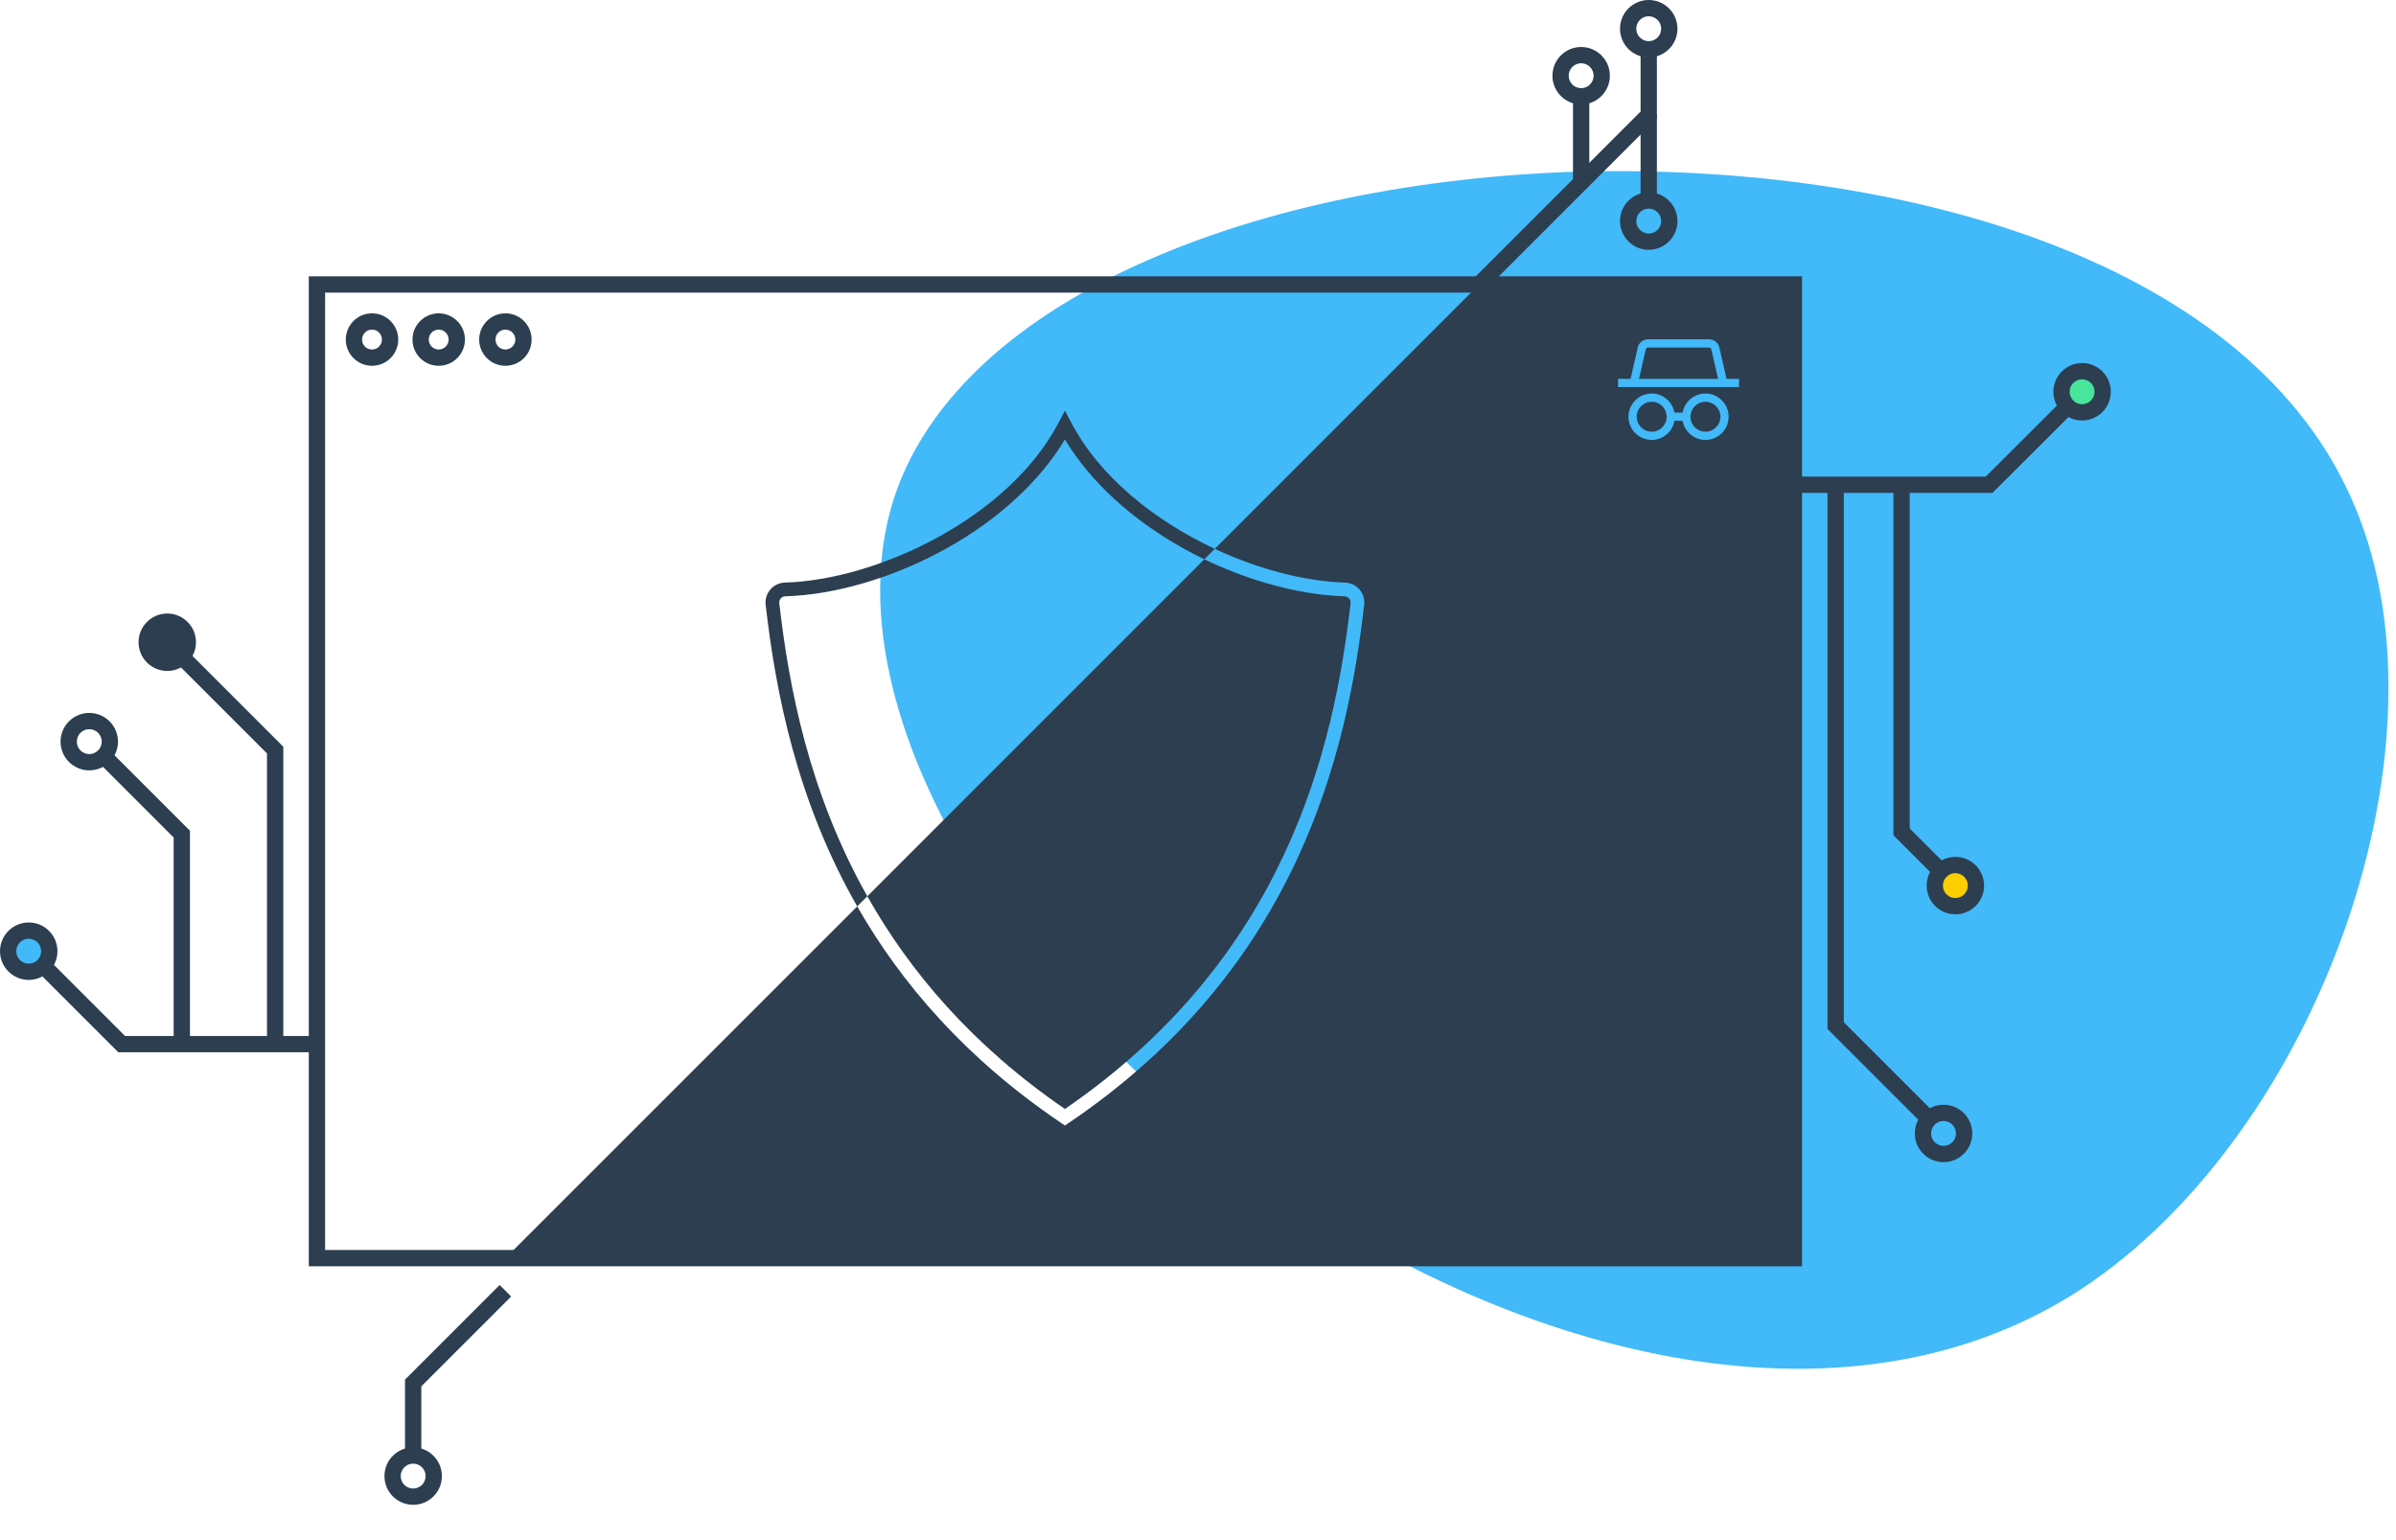 <svg width="294" height="189" viewBox="0 0 294 189" fill="none" xmlns="http://www.w3.org/2000/svg">
<path d="M289.02 62.323C301.585 92.451 283.594 140.855 253.895 159.132C224.195 177.266 182.93 165.414 152.231 142.426C121.675 119.294 101.684 85.026 109.823 60.752C118.105 36.478 154.373 22.2 193.924 21.057C233.619 20.058 276.598 32.052 289.02 62.323Z" fill="#42B9F8"/>
<path d="M45.647 43.888C46.872 43.888 47.865 42.895 47.865 41.67C47.865 40.445 46.872 39.453 45.647 39.453C44.422 39.453 43.43 40.445 43.43 41.67C43.43 42.895 44.422 43.888 45.647 43.888Z" stroke="#2C3E50" stroke-width="2" stroke-miterlimit="10"/>
<path d="M53.831 43.888C55.056 43.888 56.049 42.895 56.049 41.67C56.049 40.445 55.056 39.453 53.831 39.453C52.607 39.453 51.614 40.445 51.614 41.67C51.614 42.895 52.607 43.888 53.831 43.888Z" stroke="#2C3E50" stroke-width="2" stroke-miterlimit="10"/>
<path d="M62.015 43.888C63.24 43.888 64.233 42.895 64.233 41.67C64.233 40.445 63.24 39.453 62.015 39.453C60.79 39.453 59.797 40.445 59.797 41.67C59.797 42.895 60.79 43.888 62.015 43.888Z" stroke="#2C3E50" stroke-width="2" stroke-miterlimit="10"/>
<path d="M220.118 34.909H38.891V154.395H220.118V34.909Z" stroke="#2C3E50" stroke-width="2" stroke-miterlimit="10"/>
<path d="M106.423 109.987L147.776 68.634C150.189 69.798 152.683 70.764 155.166 71.501C158.538 72.504 161.893 73.086 164.992 73.177C165.207 73.183 165.402 73.277 165.54 73.439C165.682 73.6 165.746 73.806 165.722 74.018C163.69 91.762 157.845 117.45 130.672 136.089C119.261 128.262 111.612 119.19 106.423 109.987Z" fill="#2C3E50"/>
<path d="M210.817 46.492H201.116L201.947 42.871C201.97 42.743 202.085 42.649 202.216 42.649H209.717C209.848 42.649 209.962 42.743 209.993 42.888L210.817 46.492Z" fill="#2C3E50"/>
<path d="M181.605 34.805L149.059 67.352C154.48 69.889 160.183 71.35 165.039 71.494C165.722 71.514 166.368 71.821 166.813 72.335C167.26 72.85 167.469 73.533 167.391 74.21C165.315 92.384 159.295 118.753 131.143 137.802L130.672 138.122L130.201 137.802C118.44 129.847 110.542 120.61 105.182 111.229L62.015 154.395H220.118V34.805H181.605ZM209.266 53.986C207.866 53.986 206.702 52.973 206.466 51.644H205.47C205.231 52.973 204.067 53.986 202.67 53.986C201.099 53.986 199.824 52.711 199.824 51.139C199.824 49.571 201.099 48.292 202.67 48.292C204.067 48.292 205.231 49.305 205.467 50.634H206.466C206.702 49.305 207.866 48.292 209.266 48.292C210.834 48.292 212.113 49.571 212.113 51.139C212.113 52.711 210.834 53.986 209.266 53.986ZM213.388 47.502H198.545V46.492H200.079L200.958 42.663C201.072 42.077 201.604 41.64 202.216 41.64H209.717C210.329 41.64 210.861 42.077 210.979 42.676L211.854 46.492H213.388V47.502ZM209.266 49.302C208.253 49.302 207.429 50.126 207.429 51.139C207.429 52.152 208.253 52.976 209.266 52.976C210.279 52.976 211.103 52.152 211.103 51.139C211.103 50.126 210.279 49.302 209.266 49.302ZM202.67 49.302C201.658 49.302 200.833 50.126 200.833 51.139C200.833 52.152 201.658 52.976 202.67 52.976C203.683 52.976 204.504 52.152 204.504 51.139C204.504 50.126 203.683 49.302 202.67 49.302Z" fill="#2C3E50"/>
<path d="M131.416 51.809L130.672 50.378L129.925 51.809C123.814 63.536 107.712 71.157 96.301 71.494C95.622 71.514 94.976 71.82 94.528 72.335C94.084 72.85 93.872 73.533 93.949 74.21C95.161 84.793 97.708 98.152 105.182 111.228L106.423 109.987C99.259 97.277 96.799 84.311 95.622 74.018C95.598 73.806 95.662 73.601 95.8 73.439C95.941 73.278 96.136 73.183 96.352 73.177C102.55 72.995 109.762 70.851 116.138 67.298C122.505 63.751 127.61 59.04 130.672 53.922C133.731 59.04 138.836 63.751 145.206 67.298C146.05 67.769 146.908 68.213 147.776 68.634L149.059 67.352C141.736 63.929 134.929 58.545 131.416 51.809Z" fill="#2C3E50"/>
<path d="M181.605 34.805L194.015 22.395V11.815" stroke="#2C3E50" stroke-width="2" stroke-miterlimit="10"/>
<g filter="url(#filter0_d)">
<path d="M62.015 154.395L50.698 165.712V174.616" stroke="#2C3E50" stroke-width="2" stroke-miterlimit="10"/>
</g>
<path d="M194.015 22.395L202.307 14.103V6.047" stroke="#2C3E50" stroke-width="2" stroke-miterlimit="10"/>
<path d="M202.307 14.104V24.606" stroke="#2C3E50" stroke-width="2" stroke-miterlimit="10"/>
<path d="M194.015 11.815C195.409 11.815 196.539 10.685 196.539 9.291C196.539 7.897 195.409 6.767 194.015 6.767C192.622 6.767 191.492 7.897 191.492 9.291C191.492 10.685 192.622 11.815 194.015 11.815Z" stroke="#2C3E50" stroke-width="2" stroke-miterlimit="10"/>
<path d="M202.307 6.048C203.701 6.048 204.831 4.918 204.831 3.524C204.831 2.13 203.701 1 202.307 1C200.913 1 199.783 2.13 199.783 3.524C199.783 4.918 200.913 6.048 202.307 6.048Z" stroke="#2C3E50" stroke-width="2" stroke-miterlimit="10"/>
<path d="M202.307 29.653C203.701 29.653 204.831 28.523 204.831 27.13C204.831 25.736 203.701 24.606 202.307 24.606C200.913 24.606 199.783 25.736 199.783 27.13C199.783 28.523 200.913 29.653 202.307 29.653Z" stroke="#2C3E50" stroke-width="2" stroke-miterlimit="10"/>
<g filter="url(#filter1_d)">
<path d="M50.698 179.664C52.092 179.664 53.222 178.534 53.222 177.14C53.222 175.746 52.092 174.616 50.698 174.616C49.304 174.616 48.174 175.746 48.174 177.14C48.174 178.534 49.304 179.664 50.698 179.664Z" stroke="#2C3E50" stroke-width="2" stroke-miterlimit="10"/>
</g>
<path d="M3.524 119.251C4.918 119.251 6.048 118.121 6.048 116.727C6.048 115.333 4.918 114.203 3.524 114.203C2.13 114.203 1 115.333 1 116.727C1 118.121 2.13 119.251 3.524 119.251Z" fill="#42B9F8" stroke="#2C3E50" stroke-width="2" stroke-miterlimit="10"/>
<path d="M10.954 93.535C12.348 93.535 13.478 92.405 13.478 91.011C13.478 89.617 12.348 88.487 10.954 88.487C9.56 88.487 8.43 89.617 8.43 91.011C8.43 92.405 9.56 93.535 10.954 93.535Z" stroke="#2C3E50" stroke-width="2" stroke-miterlimit="10"/>
<path d="M20.524 81.337C21.918 81.337 23.048 80.207 23.048 78.813C23.048 77.419 21.918 76.289 20.524 76.289C19.13 76.289 18 77.419 18 78.813C18 80.207 19.13 81.337 20.524 81.337Z" fill="#2C3E50" stroke="#2C3E50" stroke-width="2" stroke-miterlimit="10"/>
<path d="M38.89 128.135H14.931L5.307 118.511" stroke="#2C3E50" stroke-width="2" stroke-miterlimit="10"/>
<path d="M33.762 128.134V92.048L22.308 80.596" stroke="#2C3E50" stroke-width="2" stroke-miterlimit="10"/>
<path d="M22.308 128.135V102.362L12.741 92.795" stroke="#2C3E50" stroke-width="2" stroke-miterlimit="10"/>
<path d="M255.481 50.601C256.875 50.601 258.005 49.471 258.005 48.077C258.005 46.683 256.875 45.553 255.481 45.553C254.087 45.553 252.958 46.683 252.958 48.077C252.958 49.471 254.087 50.601 255.481 50.601Z" fill="#49E59A" stroke="#2C3E50" stroke-width="2" stroke-miterlimit="10"/>
<path d="M239.931 111.201C241.325 111.201 242.455 110.072 242.455 108.678C242.455 107.284 241.325 106.154 239.931 106.154C238.538 106.154 237.408 107.284 237.408 108.678C237.408 110.072 238.538 111.201 239.931 111.201Z" fill="#FDCF00" stroke="#2C3E50" stroke-width="2" stroke-miterlimit="10"/>
<path d="M238.481 141.615C239.875 141.615 241.005 140.485 241.005 139.091C241.005 137.697 239.875 136.567 238.481 136.567C237.087 136.567 235.957 137.697 235.957 139.091C235.957 140.485 237.087 141.615 238.481 141.615Z" stroke="#2C3E50" stroke-width="2" stroke-miterlimit="10"/>
<path d="M220.118 59.485H244.074L253.698 49.881" stroke="#2C3E50" stroke-width="2" stroke-miterlimit="10"/>
<path d="M225.243 59.485V125.853L236.697 137.308" stroke="#2C3E50" stroke-width="2" stroke-miterlimit="10"/>
<path d="M233.333 59.485V102.083L238.145 106.895" stroke="#2C3E50" stroke-width="2" stroke-miterlimit="10"/>
<defs>
<filter id="filter0_d" x="45.698" y="153.688" width="21.024" height="28.928" filterUnits="userSpaceOnUse" color-interpolation-filters="sRGB">
<feFlood flood-opacity="0" result="BackgroundImageFix"/>
<feColorMatrix in="SourceAlpha" type="matrix" values="0 0 0 0 0 0 0 0 0 0 0 0 0 0 0 0 0 0 127 0"/>
<feOffset dy="4"/>
<feGaussianBlur stdDeviation="2"/>
<feColorMatrix type="matrix" values="0 0 0 0 0 0 0 0 0 0 0 0 0 0 0 0 0 0 0.25 0"/>
<feBlend mode="normal" in2="BackgroundImageFix" result="effect1_dropShadow"/>
<feBlend mode="normal" in="SourceGraphic" in2="effect1_dropShadow" result="shape"/>
</filter>
<filter id="filter1_d" x="43.174" y="173.616" width="15.048" height="15.048" filterUnits="userSpaceOnUse" color-interpolation-filters="sRGB">
<feFlood flood-opacity="0" result="BackgroundImageFix"/>
<feColorMatrix in="SourceAlpha" type="matrix" values="0 0 0 0 0 0 0 0 0 0 0 0 0 0 0 0 0 0 127 0"/>
<feOffset dy="4"/>
<feGaussianBlur stdDeviation="2"/>
<feColorMatrix type="matrix" values="0 0 0 0 0 0 0 0 0 0 0 0 0 0 0 0 0 0 0.25 0"/>
<feBlend mode="normal" in2="BackgroundImageFix" result="effect1_dropShadow"/>
<feBlend mode="normal" in="SourceGraphic" in2="effect1_dropShadow" result="shape"/>
</filter>
</defs>
</svg>
